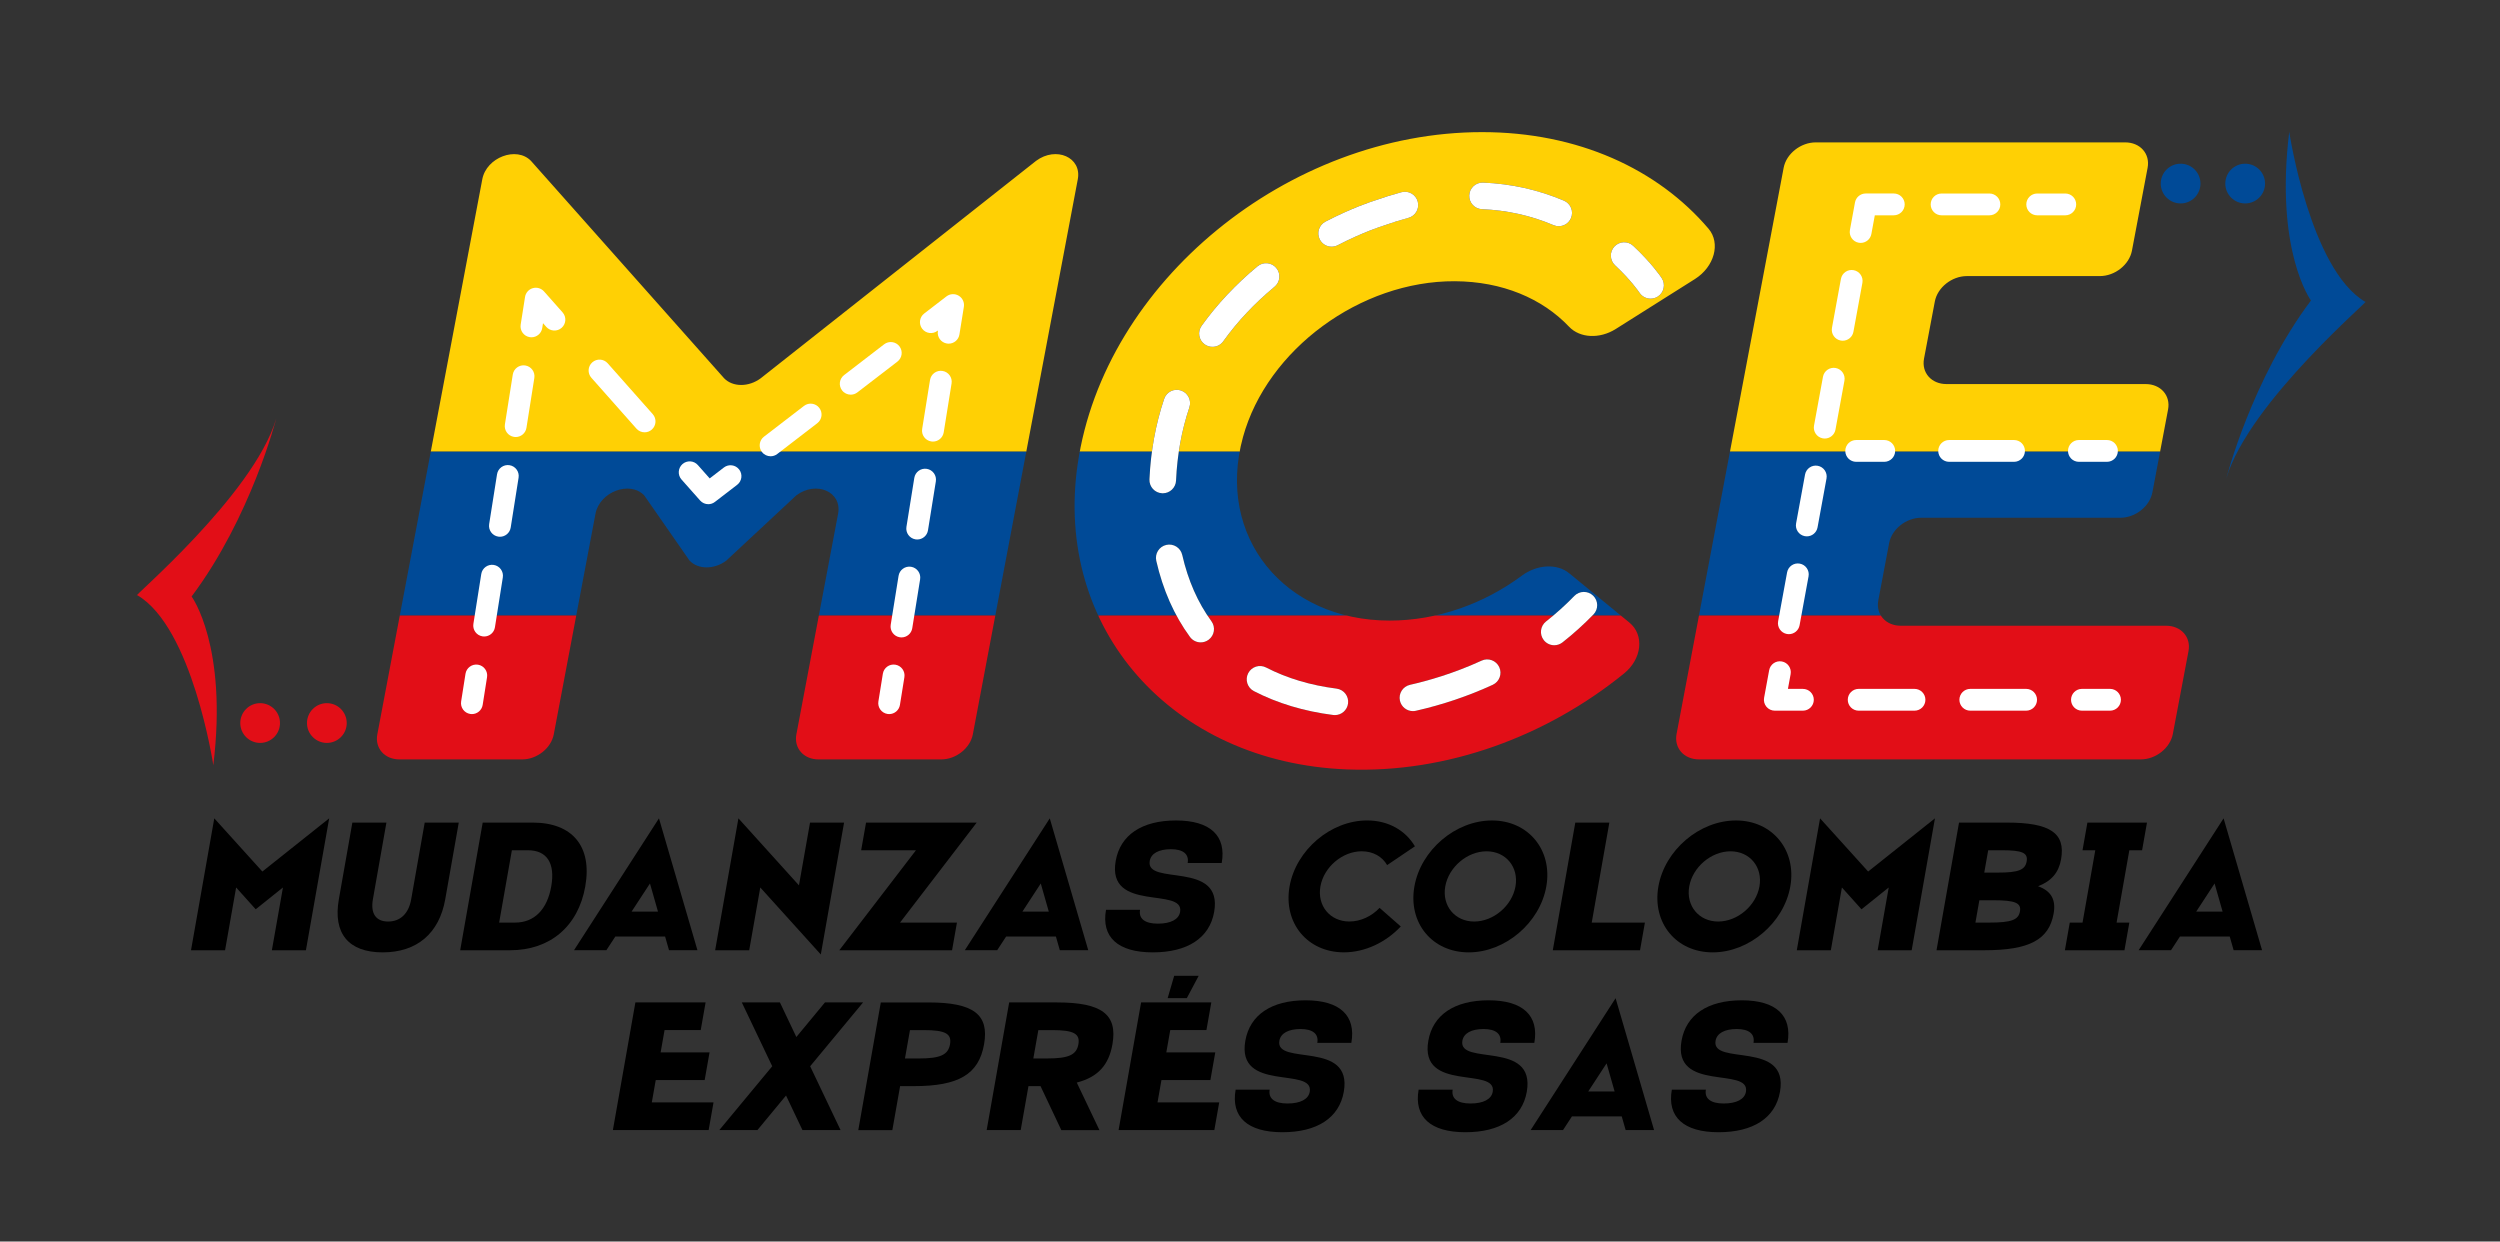 <?xml version="1.0" encoding="utf-8"?>
<!-- Generator: Adobe Illustrator 25.3.1, SVG Export Plug-In . SVG Version: 6.00 Build 0)  -->
<svg version="1.1" xmlns="http://www.w3.org/2000/svg" xmlns:xlink="http://www.w3.org/1999/xlink" x="0px" y="0px"
	 viewBox="0 0 1224 607.85" style="enable-background:new 0 0 1224 607.85;" xml:space="preserve">
<rect x="0" y="0" width="1224" height="607.85" fill="#333333" stroke="none"/>
<style type="text/css">
	.st0{clip-path:url(#SVGID_2_);fill:#FFD004;}
	.st1{clip-path:url(#SVGID_2_);fill:#004A97;}
	.st2{clip-path:url(#SVGID_2_);fill:#E20E17;}
	.st3{fill:#E20E17;}
	.st4{fill:#004A97;}
	.st5{fill:#FFFFFF;}
</style>
<g id="Capa_2">
</g>
<g id="Capa_1">
	<g>
		<path d="M161.17,400.66l-11.39,64.58h-16.67l5.42-30.73l-13.34,10.68l-9.58-10.68l-5.42,30.73H93.52l11.39-64.58l23.54,26.04
			L161.17,400.66z"/>
		<path d="M224.61,402.74l-6.61,37.5c-2.95,16.75-13.88,26.04-30.64,26.04s-24.41-9.29-21.45-26.04l6.61-37.5h16.67l-6.61,37.5
			c-1.24,7.03,1.46,10.94,7.45,10.94c5.99,0,10.07-3.91,11.3-10.94l6.61-37.5H224.61z"/>
		<path d="M286.55,433.99c-3.44,19.53-17.23,31.25-36.76,31.25h-24.48l11.02-62.5h24.48C280.34,402.74,290,414.46,286.55,433.99z
			 M269.89,433.99c2-11.37-2.09-17.71-11.46-17.71h-7.81l-6.24,35.42h7.81C261.55,451.7,267.88,445.36,269.89,433.99z"/>
		<path d="M327.55,465.23h13.92l-18.84-64.57l-41.6,64.57h15.85l4.37-6.69h24.39L327.55,465.23z M309.22,446.33l9-13.78l3.93,13.78
			H309.22z"/>
		<path d="M518.89,465.23h13.92l-18.84-64.57l-41.6,64.57h15.85l4.37-6.69h24.39L518.89,465.23z M500.56,446.33l9-13.78l3.93,13.78
			H500.56z"/>
		<path d="M795.92,553.29h13.92l-18.84-64.57l-41.6,64.57h15.85l4.37-6.69h24.39L795.92,553.29z M777.59,534.39l9-13.78l3.93,13.78
			H777.59z"/>
		<path d="M1093.59,465.23h13.92l-18.84-64.57l-41.6,64.57h15.85l4.37-6.69h24.39L1093.59,465.23z M1075.26,446.33l9-13.78
			l3.93,13.78H1075.26z"/>
		<path d="M413.26,402.74l-11.39,64.58l-29.64-32.81l-5.42,30.73h-16.67l11.39-64.58l29.64,32.81l5.42-30.73H413.26z"/>
		<path d="M440.65,451.7h27.87l-2.39,13.54h-55.21l37.54-48.96h-26.83l2.39-13.54h54.17L440.65,451.7z"/>
		<path d="M594.45,446.49c-2.25,12.76-13.04,19.79-30.06,19.79c-17.1,0-25.25-7.46-22.89-20.83h16.67c-0.76,4.34,2.37,6.77,8.7,6.77
			c6.34,0,10.26-2.08,10.91-5.73c2.2-12.5-36.03,0.52-31.53-25c2.23-12.67,12.78-19.79,29.53-19.79c16.76,0,24.73,7.47,22.37,20.84
			h-16.67c0.76-4.34-2.19-6.77-8.18-6.77s-9.74,2.08-10.39,5.73C560.71,433.99,598.95,420.97,594.45,446.49z"/>
		<path d="M675.45,444.49l10.37,9.11c-7.27,7.73-17.43,12.67-27.85,12.67c-17.88,0-29.75-14.41-26.6-32.29
			c3.14-17.79,20.11-32.29,37.99-32.29c10.42,0,18.83,4.95,23.38,12.67l-13.6,9.2c-2.39-4.17-6.88-6.77-12.44-6.77
			c-9.46,0-18.55,7.73-20.22,17.19c-1.67,9.46,4.7,17.19,14.16,17.19C666.2,451.18,671.6,448.57,675.45,444.49z"/>
		<path d="M757.08,433.99c-3.15,17.88-20.19,32.29-37.99,32.29c-17.88,0-29.75-14.41-26.6-32.29c3.14-17.79,20.11-32.29,37.99-32.29
			C748.28,401.7,760.22,416.19,757.08,433.99z M741.98,433.99c1.67-9.46-4.7-17.19-14.16-17.19c-9.46,0-18.55,7.73-20.22,17.19
			c-1.67,9.46,4.7,17.19,14.16,17.19C731.22,451.18,740.31,443.45,741.98,433.99z"/>
		<path d="M779.31,451.7h26.04l-2.39,13.54h-42.71l11.02-62.5h16.67L779.31,451.7z"/>
		<path d="M876.54,433.99c-3.15,17.88-20.19,32.29-37.99,32.29c-17.88,0-29.75-14.41-26.6-32.29c3.14-17.79,20.1-32.29,37.99-32.29
			C867.73,401.7,879.68,416.19,876.54,433.99z M861.43,433.99c1.67-9.46-4.7-17.19-14.16-17.19c-9.46,0-18.55,7.73-20.22,17.19
			c-1.67,9.46,4.7,17.19,14.16,17.19C850.68,451.18,859.76,443.45,861.43,433.99z"/>
		<path d="M947.35,400.66l-11.39,64.58H919.3l5.42-30.73l-13.34,10.68l-9.58-10.68l-5.42,30.73h-16.67l11.39-64.58l23.54,26.04
			L947.35,400.66z"/>
		<path d="M1005.46,447.27c-2.27,12.85-11.94,17.97-33.9,17.97h-23.44l11.02-62.5h23.44c21.18,0,28.79,5.12,26.52,17.97
			c-1.13,6.42-4.66,10.68-11.27,13.19C1004.36,436.25,1006.64,440.59,1005.46,447.27z M988.97,446.23c0.73-4.17-2.33-5.47-13.1-5.47
			h-6.77l-1.93,10.94h6.77C984.71,451.7,988.24,450.4,988.97,446.23z M971.49,427.22h6.77c9.98,0,13.25-1.3,13.99-5.47
			c0.73-4.17-2.07-5.47-12.06-5.47h-6.77L971.49,427.22z"/>
		<path d="M1042.53,451.7l-2.39,13.54h-29.17l2.39-13.54h6.25l6.24-35.42h-6.25l2.39-13.54h29.17l-2.39,13.54h-6.25l-6.24,35.42
			H1042.53z"/>
		<path d="M349.34,539.75l-2.39,13.54h-46.88l11.02-62.5h34.38l-2.39,13.54h-17.71l-1.93,10.94h23.96l-2.39,13.54h-23.96
			l-1.93,10.94H349.34z"/>
		<path d="M396.65,522.04l14.89,31.25h-18.66l-8.04-16.93l-14.01,16.93h-18.66l25.91-31.25l-14.89-31.25h18.66l8.04,16.93
			l14.01-16.93h18.66L396.65,522.04z"/>
		<path d="M481.8,511.28c-2.59,14.67-12.38,20.49-34.34,20.49h-6.77l-3.8,21.53h-16.67l11.02-62.5h23.44
			C476.64,490.79,484.37,496.7,481.8,511.28z M465.13,511.28c0.92-5.21-2.33-6.94-12.84-6.94h-6.77l-2.45,13.89h6.77
			C460.35,518.22,464.21,516.49,465.13,511.28z"/>
		<path d="M519.62,553.29l-10.18-21.53h-5.9l-3.8,21.53h-16.67l11.02-62.5h23.44c21.97,0,29.69,5.9,27.12,20.49
			c-1.79,10.16-7.08,16.06-17.46,18.75l11.09,23.27H519.62z M505.92,518.22h6.77c10.51,0,14.37-1.74,15.29-6.94
			s-2.33-6.94-12.84-6.94h-6.77L505.92,518.22z"/>
		<path d="M596.93,539.75l-2.39,13.54h-46.88l11.02-62.5h34.38l-2.39,13.54h-17.71l-1.93,10.94H595l-2.39,13.54h-23.96l-1.93,10.94
			H596.93z"/>
		<path d="M657.92,534.55c-2.25,12.76-13.04,19.79-30.06,19.79c-17.1,0-25.25-7.47-22.89-20.84h16.67c-0.76,4.34,2.37,6.77,8.7,6.77
			c6.34,0,10.26-2.08,10.91-5.73c2.2-12.5-36.03,0.52-31.53-25c2.23-12.67,12.78-19.79,29.53-19.79s24.73,7.47,22.37,20.83h-16.67
			c0.76-4.34-2.19-6.77-8.18-6.77s-9.74,2.08-10.39,5.73C624.18,522.04,662.42,509.02,657.92,534.55z"/>
		<path d="M747.51,534.55c-2.25,12.76-13.04,19.79-30.06,19.79c-17.1,0-25.25-7.47-22.89-20.84h16.67c-0.76,4.34,2.37,6.77,8.7,6.77
			c6.34,0,10.27-2.08,10.91-5.73c2.2-12.5-36.03,0.52-31.53-25c2.23-12.67,12.78-19.79,29.53-19.79c16.76,0,24.73,7.47,22.37,20.83
			h-16.67c0.76-4.34-2.19-6.77-8.18-6.77s-9.74,2.08-10.38,5.73C713.78,522.04,752.01,509.02,747.51,534.55z"/>
		<path d="M871.48,534.55c-2.25,12.76-13.04,19.79-30.06,19.79c-17.1,0-25.25-7.47-22.89-20.84h16.67c-0.76,4.34,2.37,6.77,8.7,6.77
			c6.34,0,10.26-2.08,10.91-5.73c2.2-12.5-36.03,0.52-31.53-25c2.23-12.67,12.78-19.79,29.53-19.79s24.73,7.47,22.37,20.83h-16.67
			c0.76-4.34-2.19-6.77-8.18-6.77s-9.74,2.08-10.39,5.73C837.75,522.04,875.98,509.02,871.48,534.55z"/>
		<polygon points="571.68,488.7 581.06,488.7 586.88,477.75 574.88,477.75 		"/>
	</g>
</g>
<g id="Capa_3">
	<g>
		<g>
			<defs>
				<path id="SVGID_1_" d="M527.69,87.76L476.3,359.53c-1.28,6.78-8.22,12.28-15.5,12.28h-60.04c-7.28,0-12.13-5.5-10.85-12.28
					l20.42-108.01c2.03-10.74-10.65-16.31-20.45-8.99l-34.3,31.96c-5.89,4.4-13.73,4.4-17.96,0l-22.22-31.96
					c-7.04-7.32-21.82-1.75-23.85,8.99l-20.42,108.01c-1.28,6.78-8.22,12.28-15.5,12.28h-60.04c-7.28,0-12.13-5.5-10.85-12.28
					l51.39-271.76c2.03-10.72,16.77-16.29,23.83-9.01l94.58,106.45c4.23,4.36,12.03,4.36,17.9,0L507.27,78.75
					C517.08,71.47,529.71,77.05,527.69,87.76z M795.12,329.75c-37.71,30.59-86.36,48.88-135.62,46.96
					c-85.8-3.35-143.65-68.97-131.86-149.57c13.01-88.9,103-162.45,197.97-162.45c46.91,0,86,18.05,110.88,47.28
					c6.04,7.1,2.87,18.64-6.68,24.67l-38.73,24.43c-7.88,4.97-17.56,4.49-22.87-1.11c-13.14-13.85-32.73-22.16-55.94-22.27
					c-46.12-0.22-91.89,33.38-103.7,76.29c-13.42,48.77,20.35,89.86,71.81,89.86c23.39,0,46.27-8.3,64.71-21.99
					c7.44-5.52,17.2-6.09,23.21-1.17l29.44,24.12C805.15,310.87,803.96,322.57,795.12,329.75z M790.75,129.9
					c7.79,7.25,11.83,13.23,11.94,13.4c1.25,1.89,3.33,2.92,5.44,2.92c1.23,0,2.47-0.35,3.57-1.07c3-1.98,3.84-6.01,1.86-9.02
					c-0.19-0.29-4.84-7.29-13.94-15.77c-2.63-2.45-6.75-2.3-9.2,0.33C787.97,123.32,788.12,127.44,790.75,129.9z M719.35,95.65
					c-0.15,3.59,2.65,6.63,6.24,6.77c12.21,0.5,23.99,3.12,35.02,7.81c0.83,0.35,1.69,0.52,2.54,0.52c2.53,0,4.94-1.49,6-3.97
					c1.41-3.31-0.14-7.13-3.45-8.54c-12.48-5.3-25.8-8.28-39.59-8.84C722.5,89.27,719.5,92.05,719.35,95.65z M646.18,117.26
					c1.16,2.24,3.43,3.52,5.79,3.52c1,0,2.03-0.24,2.98-0.73c12.63-6.53,21.8-9.36,21.89-9.39c0.1-0.03,0.21-0.07,0.31-0.1
					c4.15-1.49,8.31-2.79,12.37-3.88c3.47-0.93,5.54-4.5,4.61-7.97c-0.93-3.47-4.5-5.54-7.97-4.61c-4.36,1.17-8.83,2.56-13.27,4.15
					c-1.43,0.45-10.96,3.53-23.91,10.23C645.78,110.14,644.52,114.06,646.18,117.26z M569,241.5c0.1,0,0.19,0.01,0.29,0.01
					c3.47,0,6.35-2.73,6.5-6.23c0.54-12.53,2.74-24.59,6.53-35.84c1.15-3.41-0.69-7.1-4.09-8.25c-3.41-1.16-7.1,0.69-8.25,4.09
					c-4.18,12.41-6.6,25.68-7.2,39.43C562.62,238.31,565.41,241.34,569,241.5z M593.11,304.15c-6.64-9.07-11.45-19.99-14.29-32.46
					c-0.8-3.51-4.3-5.7-7.8-4.9c-3.51,0.8-5.7,4.29-4.9,7.8c3.24,14.21,8.79,26.75,16.49,37.26c1.27,1.74,3.25,2.66,5.26,2.66
					c1.34,0,2.68-0.41,3.84-1.26C594.61,311.13,595.24,307.05,593.11,304.15z M598.91,167.1c6.89-9.63,15.34-18.62,25.11-26.71
					c2.77-2.29,3.16-6.4,0.86-9.17c-2.29-2.77-6.4-3.16-9.17-0.86c-10.64,8.81-19.86,18.62-27.4,29.16
					c-2.09,2.93-1.41,6.99,1.51,9.08c1.15,0.82,2.47,1.21,3.78,1.21C595.64,169.83,597.64,168.88,598.91,167.1z M654.38,337.15
					c-12.75-1.62-24.35-5.1-34.49-10.34c-3.19-1.66-7.12-0.4-8.77,2.79c-1.65,3.19-0.4,7.12,2.79,8.77
					c11.49,5.94,24.55,9.87,38.82,11.69c0.28,0.03,0.56,0.05,0.83,0.05c3.23,0,6.03-2.4,6.45-5.69
					C660.47,340.87,657.95,337.61,654.38,337.15z M734.04,326.64c-1.5-3.27-5.37-4.7-8.63-3.2c-13.92,6.4-26.76,9.98-35.08,11.85
					c-3.51,0.79-5.71,4.28-4.92,7.79c0.68,3.02,3.37,5.08,6.35,5.08c0.47,0,0.96-0.05,1.44-0.16c12.98-2.93,25.65-7.21,37.65-12.72
					C734.11,333.77,735.54,329.9,734.04,326.64z M779.99,291.64c-2.58-2.5-6.7-2.43-9.21,0.15c-4.27,4.42-8.93,8.62-13.85,12.49
					c-2.82,2.23-3.31,6.32-1.08,9.15c1.29,1.63,3.19,2.48,5.12,2.48c1.41,0,2.83-0.46,4.03-1.4c5.37-4.23,10.47-8.83,15.15-13.67
					C782.64,298.27,782.58,294.15,779.99,291.64z M1060.51,306.36H930.62c-7.37,0-12.3-5.57-11-12.45l5.29-27.97
					c1.3-6.88,8.33-12.45,15.71-12.45h97.49c7.37,0,14.41-5.57,15.71-12.45l7.67-40.55c1.3-6.88-3.62-12.45-11-12.45H953
					c-7.37,0-12.3-5.57-11-12.45l5.29-27.97c1.3-6.88,8.33-12.45,15.71-12.45h65.09c7.37,0,14.41-5.57,15.71-12.45l7.67-40.56
					c1.3-6.88-3.62-12.45-11-12.45H888.98c-7.37,0-14.41,5.57-15.71,12.45l-52.42,277.19c-1.3,6.88,3.62,12.45,11,12.45h216.27
					c7.37,0,14.4-5.57,15.7-12.45l7.67-40.55C1072.8,311.93,1067.88,306.36,1060.51,306.36z"/>
			</defs>
			<clipPath id="SVGID_2_">
				<use xlink:href="#SVGID_1_"  style="overflow:visible;"/>
			</clipPath>
			<rect x="176.18" y="61.66" class="st0" width="927.61" height="159.49"/>
			<rect x="176.18" y="221.14" class="st1" width="927.61" height="80.23"/>
			<rect x="176.18" y="301.37" class="st2" width="927.61" height="80.23"/>
		</g>
		<g>
			<path class="st3" d="M104.44,374.65c0,0-10.14-67.35-37.21-83.24c-4.91,3.05,56.92-48.79,67.99-86.43c0,0-12.34,48.3-41.41,87.06
				C93.81,292.04,111.56,316.18,104.44,374.65z"/>
			<path class="st3" d="M137.08,354.01c0,5.36-4.36,9.72-9.71,9.72c-5.38,0-9.73-4.36-9.73-9.72c0-5.38,4.35-9.74,9.73-9.74
				C132.72,344.27,137.08,348.63,137.08,354.01z"/>
			<path class="st3" d="M169.76,354.01c0,5.36-4.35,9.72-9.73,9.72c-5.36,0-9.73-4.36-9.73-9.72c0-5.38,4.36-9.74,9.73-9.74
				C165.41,344.27,169.76,348.63,169.76,354.01z"/>
		</g>
		<g>
			<g>
				<path class="st4" d="M1120.81,64.52c0,0,10.13,67.35,37.2,83.25c4.91-3.06-56.93,48.79-67.99,86.42c0,0,12.33-48.3,41.42-87.06
					C1131.44,147.12,1113.67,122.98,1120.81,64.52z"/>
				<path class="st4" d="M1077.35,89.88c0,5.37-4.35,9.72-9.72,9.72c-5.37,0-9.73-4.35-9.73-9.72c0-5.38,4.36-9.73,9.73-9.73
					C1073,80.15,1077.35,84.5,1077.35,89.88z"/>
				<path class="st4" d="M1108.97,89.88c0,5.37-4.36,9.72-9.73,9.72s-9.73-4.35-9.73-9.72c0-5.38,4.36-9.73,9.73-9.73
					S1108.97,84.5,1108.97,89.88z"/>
			</g>
		</g>
		<g>
			<path class="st5" d="M1033.06,347.95h-13.74c-2.95,0-5.34-2.39-5.34-5.34c0-2.95,2.39-5.34,5.34-5.34h13.74
				c2.95,0,5.34,2.39,5.34,5.34C1038.4,345.56,1036.01,347.95,1033.06,347.95z"/>
			<path class="st5" d="M991.99,347.95h-27.33c-2.95,0-5.34-2.39-5.34-5.34c0-2.95,2.39-5.34,5.34-5.34h27.33
				c2.95,0,5.34,2.39,5.34,5.34C997.33,345.56,994.94,347.95,991.99,347.95z M937.34,347.95h-27.33c-2.95,0-5.34-2.39-5.34-5.34
				c0-2.95,2.39-5.34,5.34-5.34h27.33c2.95,0,5.34,2.39,5.34,5.34C942.68,345.56,940.29,347.95,937.34,347.95z"/>
			<path class="st5" d="M882.69,347.95h-13.74c-1.59,0-3.09-0.7-4.1-1.92c-1.02-1.22-1.44-2.82-1.15-4.38l2.48-13.51
				c0.53-2.9,3.31-4.83,6.22-4.29c2.9,0.53,4.82,3.32,4.29,6.22l-1.32,7.21h7.33c2.95,0,5.34,2.39,5.34,5.34
				C888.03,345.56,885.64,347.95,882.69,347.95z"/>
			<path class="st5" d="M875.83,310.49c-0.32,0-0.64-0.03-0.97-0.09c-2.9-0.53-4.82-3.32-4.29-6.22l4.39-23.94
				c0.53-2.9,3.32-4.83,6.22-4.29c2.9,0.53,4.82,3.32,4.29,6.22l-4.39,23.94C880.61,308.69,878.36,310.49,875.83,310.49z
				 M884.62,262.6c-0.32,0-0.64-0.03-0.97-0.09c-2.9-0.53-4.82-3.32-4.29-6.22l4.39-23.95c0.53-2.9,3.32-4.83,6.22-4.29
				c2.9,0.53,4.82,3.32,4.29,6.22l-4.39,23.95C889.39,260.8,887.15,262.6,884.62,262.6z M893.4,214.71c-0.32,0-0.64-0.03-0.97-0.09
				c-2.9-0.53-4.82-3.32-4.29-6.22l4.39-23.94c0.53-2.9,3.32-4.82,6.22-4.29c2.9,0.53,4.82,3.32,4.29,6.22l-4.39,23.94
				C898.18,212.91,895.93,214.71,893.4,214.71z M902.19,166.82c-0.32,0-0.64-0.03-0.97-0.09c-2.9-0.53-4.82-3.32-4.29-6.22
				l4.39-23.95c0.53-2.9,3.31-4.83,6.22-4.29c2.9,0.53,4.82,3.32,4.29,6.22l-4.39,23.95C906.97,165.02,904.72,166.82,902.19,166.82z
				"/>
			<path class="st5" d="M910.98,118.93c-0.32,0-0.64-0.03-0.97-0.09c-2.9-0.53-4.82-3.32-4.29-6.22l2.48-13.51
				c0.47-2.54,2.68-4.38,5.26-4.38h13.74c2.95,0,5.34,2.39,5.34,5.34c0,2.95-2.39,5.34-5.34,5.34h-9.29l-1.68,9.13
				C915.76,117.13,913.51,118.93,910.98,118.93z"/>
			<path class="st5" d="M974.01,105.42H950.6c-2.95,0-5.34-2.39-5.34-5.34c0-2.95,2.39-5.34,5.34-5.34h23.41
				c2.95,0,5.34,2.39,5.34,5.34C979.36,103.02,976.96,105.42,974.01,105.42z"/>
			<path class="st5" d="M1011.16,105.42h-13.74c-2.95,0-5.34-2.39-5.34-5.34c0-2.95,2.39-5.34,5.34-5.34h13.74
				c2.95,0,5.34,2.39,5.34,5.34C1016.51,103.02,1014.11,105.42,1011.16,105.42z"/>
		</g>
		<g>
			<path class="st5" d="M1031.57,226.11h-13.74c-2.95,0-5.34-2.39-5.34-5.34c0-2.95,2.39-5.34,5.34-5.34h13.74
				c2.95,0,5.34,2.39,5.34,5.34C1036.91,223.71,1034.52,226.11,1031.57,226.11z"/>
			<path class="st5" d="M986.07,226.11H954.3c-2.95,0-5.34-2.39-5.34-5.34c0-2.95,2.39-5.34,5.34-5.34h31.77
				c2.95,0,5.34,2.39,5.34,5.34C991.41,223.71,989.02,226.11,986.07,226.11z"/>
			<path class="st5" d="M922.53,226.11h-13.74c-2.95,0-5.34-2.39-5.34-5.34c0-2.95,2.39-5.34,5.34-5.34h13.74
				c2.95,0,5.34,2.39,5.34,5.34C927.88,223.71,925.48,226.11,922.53,226.11z"/>
		</g>
		<g>
			<path class="st5" d="M231.05,349.62c-0.28,0-0.56-0.02-0.84-0.07c-2.91-0.46-4.9-3.2-4.44-6.11l2.14-13.57
				c0.46-2.91,3.21-4.9,6.11-4.44c2.91,0.46,4.9,3.2,4.44,6.11l-2.14,13.57C235.9,347.74,233.63,349.62,231.05,349.62z"/>
			<path class="st5" d="M237.05,311.63c-0.28,0-0.56-0.02-0.84-0.07c-2.92-0.46-4.9-3.2-4.44-6.11l3.86-24.42
				c0.46-2.91,3.21-4.9,6.11-4.44c2.92,0.46,4.9,3.2,4.44,6.11l-3.86,24.42C241.91,309.75,239.63,311.63,237.05,311.63z
				 M244.77,262.8c-0.28,0-0.56-0.02-0.84-0.07c-2.91-0.46-4.9-3.2-4.44-6.11l3.86-24.42c0.46-2.91,3.2-4.9,6.11-4.44
				c2.91,0.46,4.9,3.2,4.44,6.11l-3.86,24.42C249.62,260.92,247.35,262.8,244.77,262.8z M252.48,213.97c-0.28,0-0.56-0.02-0.84-0.07
				c-2.92-0.46-4.9-3.2-4.44-6.11l3.86-24.42c0.46-2.91,3.2-4.9,6.11-4.44c2.92,0.46,4.9,3.2,4.44,6.11l-3.86,24.42
				C257.34,212.09,255.07,213.97,252.48,213.97z"/>
			<path class="st5" d="M260.2,165.14c-0.28,0-0.56-0.02-0.84-0.07c-2.91-0.46-4.9-3.2-4.44-6.11l2.14-13.57
				c0.32-2.04,1.79-3.72,3.78-4.3c1.98-0.58,4.13,0.04,5.5,1.58l9.11,10.28c1.96,2.21,1.75,5.59-0.45,7.54
				c-2.21,1.96-5.59,1.76-7.54-0.45l-1.6-1.81l-0.38,2.39C265.06,163.26,262.78,165.14,260.2,165.14z"/>
			<path class="st5" d="M315.6,211.66c-1.48,0-2.94-0.61-4-1.8l-22.07-24.91c-1.96-2.21-1.75-5.59,0.45-7.54
				c2.21-1.96,5.59-1.75,7.54,0.45l22.07,24.91c1.96,2.21,1.75,5.59-0.45,7.54C318.12,211.22,316.86,211.66,315.6,211.66z"/>
			<path class="st5" d="M346.78,246.85c-1.48,0-2.95-0.61-4-1.8l-9.11-10.28c-1.96-2.21-1.75-5.58,0.45-7.54
				c2.21-1.96,5.58-1.76,7.54,0.45l5.81,6.55l6.94-5.34c2.34-1.8,5.69-1.36,7.49,0.98c1.8,2.34,1.36,5.69-0.98,7.49l-10.89,8.37
				C349.07,246.49,347.92,246.85,346.78,246.85z"/>
			<path class="st5" d="M377.29,223.39c-1.6,0-3.19-0.72-4.24-2.09c-1.8-2.34-1.36-5.69,0.98-7.49l19.61-15.08
				c2.34-1.8,5.69-1.36,7.49,0.98c1.8,2.34,1.36,5.69-0.98,7.49l-19.61,15.08C379.58,223.03,378.43,223.39,377.29,223.39z
				 M416.52,193.23c-1.6,0-3.19-0.72-4.24-2.09c-1.8-2.34-1.36-5.69,0.98-7.49l19.61-15.08c2.34-1.8,5.7-1.36,7.49,0.98
				c1.8,2.34,1.36,5.69-0.98,7.49l-19.61,15.08C418.8,192.87,417.66,193.23,416.52,193.23z"/>
			<path class="st5" d="M464.46,168.26c-0.28,0-0.57-0.02-0.85-0.07c-2.91-0.47-4.9-3.21-4.43-6.12l0.05-0.28l-0.23,0.17
				c-2.34,1.8-5.69,1.36-7.49-0.98c-1.8-2.34-1.36-5.69,0.98-7.49l10.89-8.37c1.74-1.34,4.11-1.47,5.99-0.35
				c1.88,1.12,2.89,3.28,2.54,5.44l-2.18,13.57C469.31,166.39,467.04,168.26,464.46,168.26z"/>
			<path class="st5" d="M441.37,312.08c-0.28,0-0.57-0.02-0.85-0.07c-2.91-0.47-4.9-3.21-4.43-6.12l3.85-23.97
				c0.47-2.91,3.21-4.89,6.12-4.43c2.91,0.47,4.9,3.21,4.43,6.12l-3.85,23.97C446.22,310.21,443.95,312.08,441.37,312.08z
				 M449.07,264.14c-0.28,0-0.57-0.02-0.85-0.07c-2.91-0.47-4.9-3.21-4.43-6.12l3.85-23.97c0.47-2.91,3.21-4.9,6.12-4.43
				c2.91,0.47,4.9,3.21,4.43,6.12l-3.85,23.97C453.92,262.27,451.65,264.14,449.07,264.14z M456.77,216.2
				c-0.28,0-0.57-0.02-0.85-0.07c-2.91-0.47-4.9-3.21-4.43-6.12l3.85-23.97c0.47-2.91,3.2-4.9,6.12-4.43
				c2.91,0.47,4.9,3.21,4.43,6.12l-3.85,23.97C461.61,214.33,459.34,216.2,456.77,216.2z"/>
			<path class="st5" d="M435.34,349.62c-0.28,0-0.57-0.02-0.85-0.07c-2.91-0.47-4.9-3.21-4.43-6.12l2.18-13.57
				c0.47-2.91,3.19-4.9,6.12-4.43c2.91,0.47,4.9,3.21,4.43,6.12l-2.18,13.57C440.19,347.74,437.92,349.62,435.34,349.62z"/>
		</g>
		<path class="st5" d="M790.75,129.9c7.79,7.25,11.83,13.23,11.94,13.4c1.25,1.89,3.33,2.92,5.44,2.92c1.23,0,2.47-0.35,3.57-1.07
			c3-1.98,3.84-6.01,1.86-9.02c-0.19-0.29-4.84-7.29-13.94-15.77c-2.63-2.45-6.75-2.3-9.2,0.33
			C787.97,123.32,788.12,127.44,790.75,129.9z"/>
		<path class="st5" d="M719.35,95.65c-0.15,3.59,2.65,6.63,6.24,6.77c12.21,0.5,23.99,3.12,35.02,7.81
			c0.83,0.35,1.69,0.52,2.54,0.52c2.53,0,4.94-1.49,6-3.97c1.41-3.31-0.14-7.13-3.45-8.54c-12.48-5.3-25.8-8.28-39.59-8.84
			C722.5,89.27,719.5,92.05,719.35,95.65z"/>
		<path class="st5" d="M646.18,117.26c1.16,2.24,3.43,3.52,5.79,3.52c1,0,2.03-0.24,2.98-0.73c12.63-6.53,21.8-9.36,21.89-9.39
			c0.1-0.03,0.21-0.07,0.31-0.1c4.15-1.49,8.31-2.79,12.37-3.88c3.47-0.93,5.54-4.5,4.61-7.97c-0.93-3.47-4.5-5.54-7.97-4.61
			c-4.36,1.17-8.83,2.56-13.27,4.15c-1.43,0.45-10.96,3.53-23.91,10.23C645.78,110.14,644.52,114.06,646.18,117.26z"/>
		<path class="st5" d="M569,241.5c0.1,0,0.19,0.01,0.29,0.01c3.47,0,6.35-2.73,6.5-6.23c0.54-12.53,2.74-24.59,6.53-35.84
			c1.15-3.41-0.69-7.1-4.09-8.25c-3.41-1.16-7.1,0.69-8.25,4.09c-4.18,12.41-6.6,25.68-7.2,39.43
			C562.62,238.31,565.41,241.34,569,241.5z"/>
		<path class="st5" d="M593.11,304.15c-6.64-9.07-11.45-19.99-14.29-32.46c-0.8-3.51-4.3-5.7-7.8-4.9c-3.51,0.8-5.7,4.29-4.9,7.8
			c3.24,14.21,8.79,26.75,16.49,37.26c1.27,1.74,3.25,2.66,5.26,2.66c1.34,0,2.68-0.41,3.84-1.26
			C594.61,311.13,595.24,307.05,593.11,304.15z"/>
		<path class="st5" d="M598.91,167.1c6.89-9.63,15.34-18.62,25.11-26.71c2.77-2.29,3.16-6.4,0.86-9.17
			c-2.29-2.77-6.4-3.16-9.17-0.86c-10.64,8.81-19.86,18.62-27.4,29.16c-2.09,2.93-1.41,6.99,1.51,9.08
			c1.15,0.82,2.47,1.21,3.78,1.21C595.64,169.83,597.64,168.88,598.91,167.1z"/>
		<path class="st5" d="M654.38,337.15c-12.75-1.62-24.35-5.1-34.49-10.34c-3.19-1.66-7.12-0.4-8.77,2.79
			c-1.65,3.19-0.4,7.12,2.79,8.77c11.49,5.94,24.55,9.87,38.82,11.69c0.28,0.03,0.56,0.05,0.83,0.05c3.23,0,6.03-2.4,6.45-5.69
			C660.47,340.87,657.95,337.61,654.38,337.15z"/>
		<path class="st5" d="M734.04,326.64c-1.5-3.27-5.37-4.7-8.63-3.2c-13.92,6.4-26.76,9.98-35.08,11.85
			c-3.51,0.79-5.71,4.28-4.92,7.79c0.68,3.02,3.37,5.08,6.35,5.08c0.47,0,0.96-0.05,1.44-0.16c12.98-2.93,25.65-7.21,37.65-12.72
			C734.11,333.77,735.54,329.9,734.04,326.64z"/>
		<path class="st5" d="M779.99,291.64c-2.58-2.5-6.7-2.43-9.21,0.15c-4.27,4.42-8.93,8.62-13.85,12.49
			c-2.82,2.23-3.31,6.32-1.08,9.15c1.29,1.63,3.19,2.48,5.12,2.48c1.41,0,2.83-0.46,4.03-1.4c5.37-4.23,10.47-8.83,15.15-13.67
			C782.64,298.27,782.58,294.15,779.99,291.64z"/>
	</g>
</g>
</svg>

